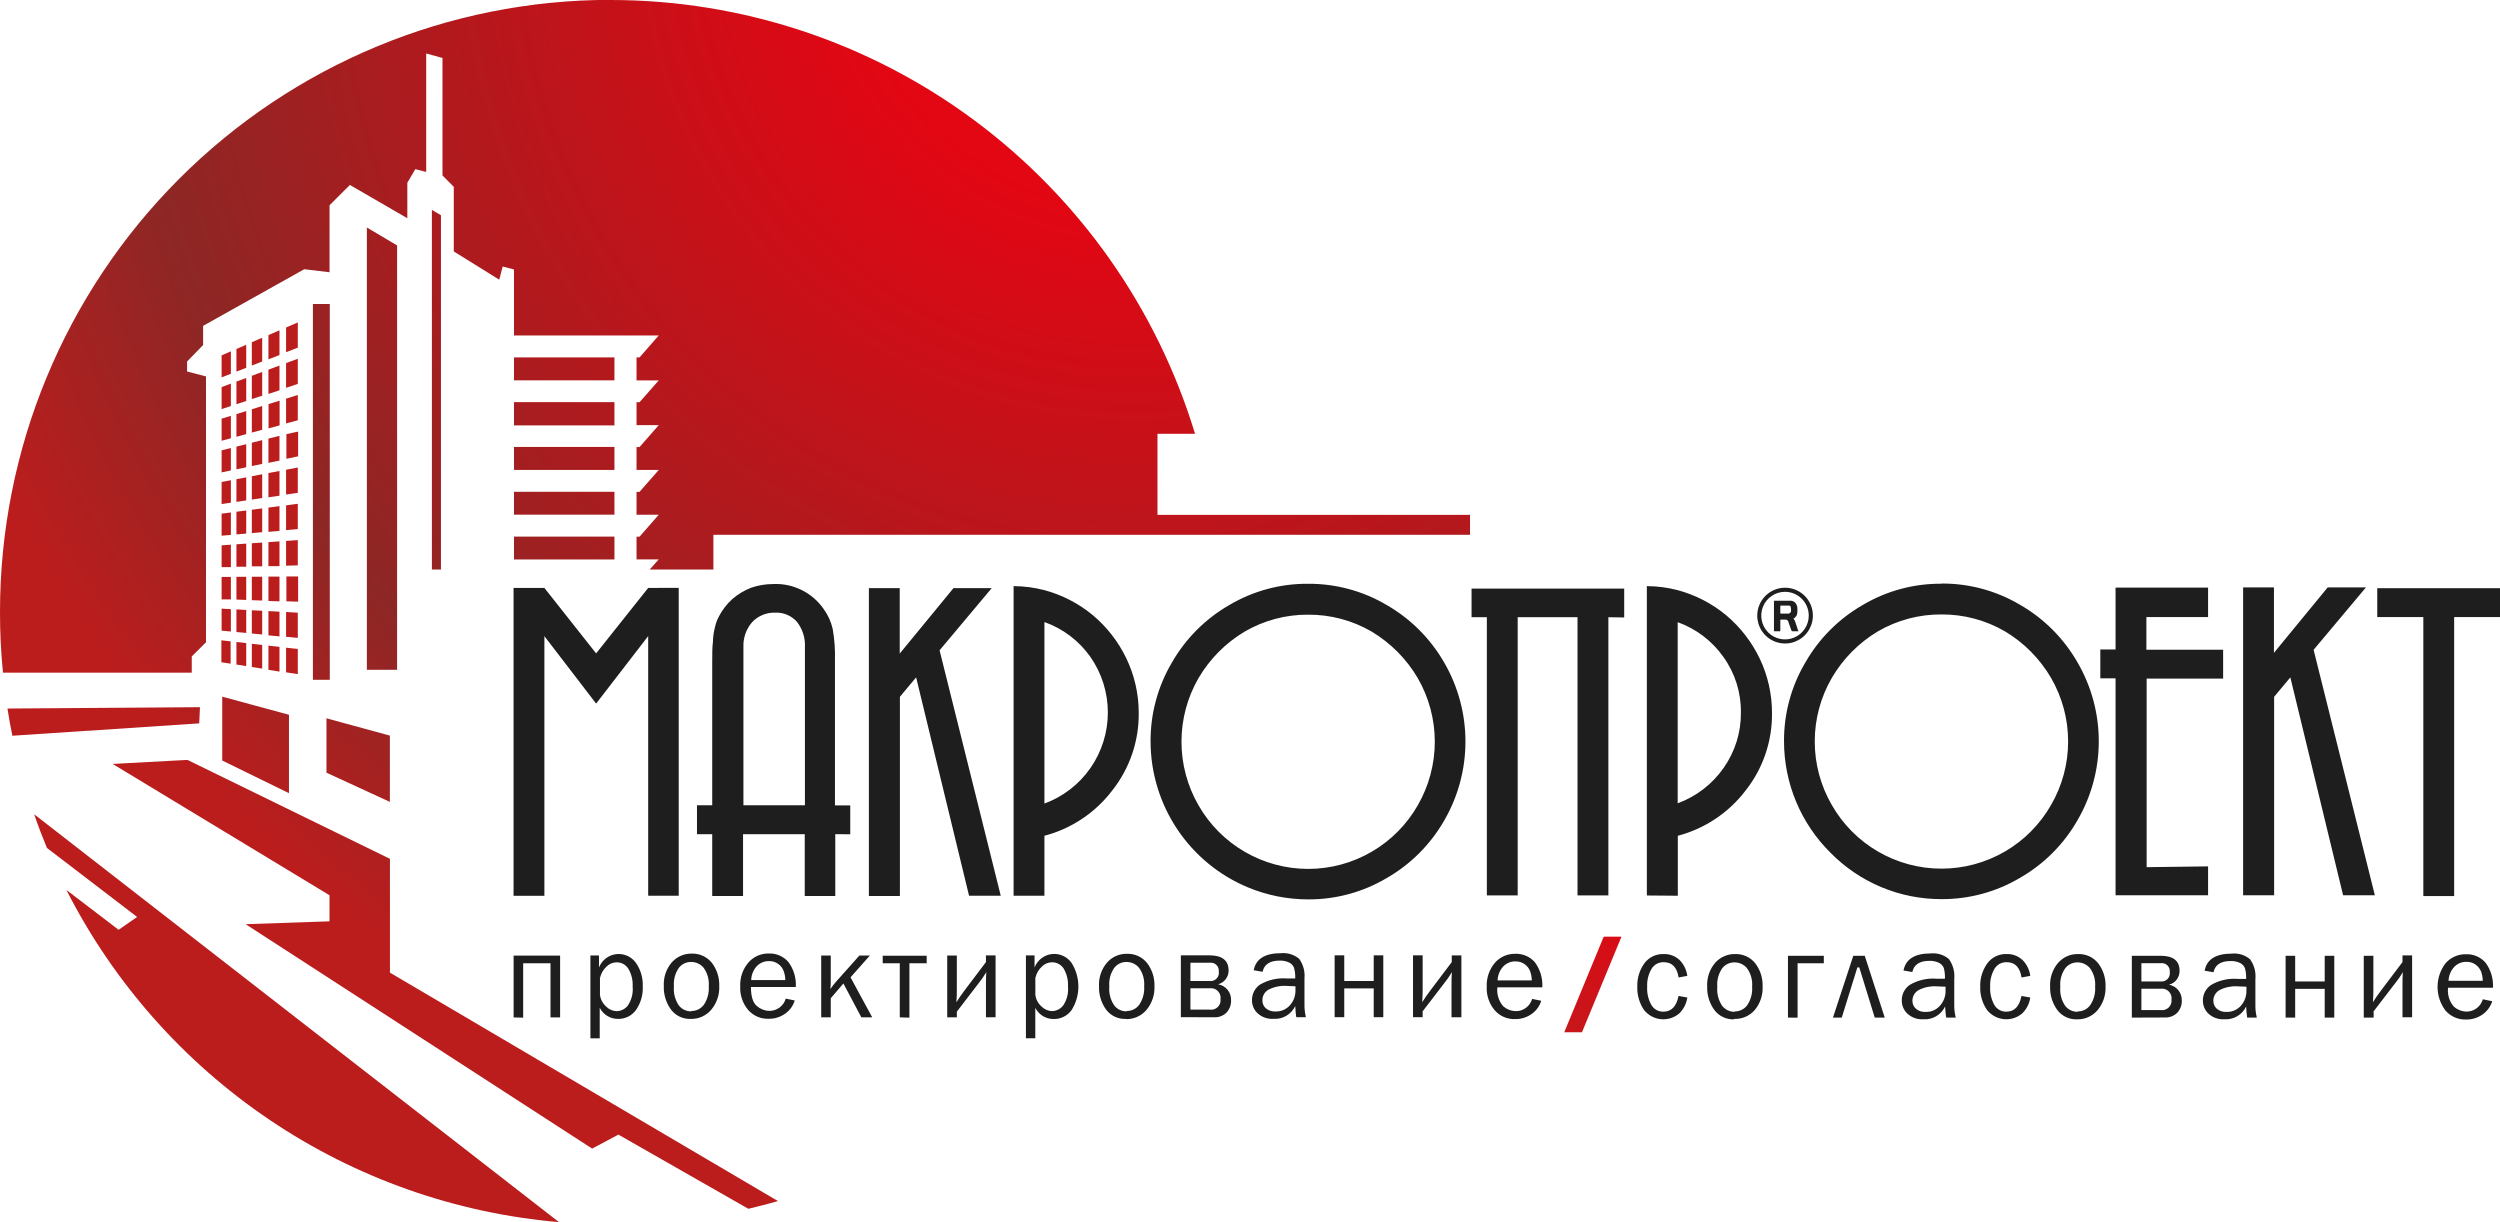 <svg width="135" height="66" viewBox="0 0 135 66" fill="none" xmlns="http://www.w3.org/2000/svg">
<g clip-path="url(#clip0)">
<path fill-rule="evenodd" clip-rule="evenodd" d="M32.981 -0C40.05 0.001 46.931 2.278 52.612 6.495C58.292 10.713 62.471 16.648 64.532 23.425H62.504V27.802H79.381V28.88H62.504H38.523V30.756H35.082L35.572 30.206H34.373V28.98H34.536L35.572 27.795H34.373V26.56H34.536L35.572 25.378H34.373V24.14H34.536L35.572 22.958H34.373V21.719H34.536L35.572 20.541H34.373V19.299H34.536L35.572 18.114H27.755V14.552L27.145 14.392L26.959 15.103L24.504 13.577V10.088L23.894 9.474V3.131L23.015 2.887V9.284L22.426 9.134L21.996 9.871V11.784L18.895 9.988L17.796 11.083V14.702L16.43 14.538L10.968 17.596V18.631L10.102 19.523V20.06L11.124 20.327V34.682L10.355 35.447V36.325H0.16C0.051 35.234 -0.002 34.139 -3.65765e-05 33.043C-3.65765e-05 24.278 3.474 15.871 9.658 9.673C15.842 3.475 24.229 -0.007 32.974 -0.007L32.981 -0ZM42.037 64.851C41.497 65.005 40.958 65.148 40.411 65.275L33.394 61.269L31.975 62.024L13.263 49.905L17.793 49.752V48.343L6.082 41.252L10.122 41.035L21.057 46.377V52.523L42.04 64.875L42.037 64.851ZM21.053 43.302V39.723L17.629 38.788V41.726L21.053 43.302ZM30.196 66.003L1.845 43.97C2.055 44.584 2.285 45.188 2.535 45.789L7.404 49.515L6.405 50.209L3.584 48.056C6.134 53.067 9.917 57.344 14.574 60.483C19.232 63.622 24.61 65.519 30.203 65.996L30.196 66.003ZM0.666 39.717C0.563 39.233 0.48 38.758 0.403 38.261L10.798 38.188L10.758 39.062L0.666 39.73V39.717ZM33.174 19.299H27.755V20.538H33.18V19.299H33.174ZM33.174 21.716H27.755V22.971H33.18V21.733L33.174 21.716ZM33.174 24.136H27.755V25.375H33.18V24.136H33.174ZM33.174 26.557H27.755V27.792H33.18V26.557H33.174ZM33.174 28.977H27.755V30.212H33.18V28.98L33.174 28.977ZM16.897 16.415V36.709H17.809V16.415H16.897ZM23.322 11.344V30.756H23.811V11.621L23.322 11.334V11.344ZM19.811 12.288V36.168H21.443V13.253L19.811 12.285V12.288ZM12.001 37.62V41.069L15.604 42.831V38.598L12.001 37.62Z" fill="url(#paint0_radial)"/>
<path fill-rule="evenodd" clip-rule="evenodd" d="M96.39 31.737C96.688 31.737 96.979 31.825 97.226 31.99C97.474 32.155 97.667 32.39 97.781 32.665C97.895 32.941 97.925 33.244 97.867 33.536C97.809 33.828 97.666 34.097 97.456 34.308C97.246 34.519 96.978 34.662 96.686 34.72C96.394 34.778 96.092 34.748 95.817 34.633C95.543 34.519 95.308 34.326 95.143 34.078C94.978 33.829 94.891 33.538 94.891 33.24C94.892 32.842 95.051 32.46 95.332 32.178C95.612 31.897 95.993 31.738 96.39 31.737ZM96.39 31.958C96.137 31.958 95.888 32.033 95.678 32.175C95.467 32.316 95.302 32.517 95.205 32.752C95.108 32.987 95.083 33.246 95.133 33.495C95.183 33.745 95.305 33.974 95.485 34.153C95.665 34.333 95.893 34.455 96.142 34.504C96.391 34.553 96.649 34.527 96.883 34.429C97.118 34.332 97.318 34.166 97.458 33.955C97.599 33.743 97.673 33.494 97.673 33.24C97.672 32.899 97.536 32.573 97.296 32.333C97.055 32.093 96.73 31.958 96.39 31.958ZM95.794 32.419V34.064C95.794 34.071 95.797 34.077 95.801 34.081C95.805 34.085 95.811 34.088 95.817 34.088H96.114C96.117 34.088 96.12 34.088 96.124 34.087C96.127 34.086 96.129 34.084 96.132 34.082C96.134 34.08 96.136 34.077 96.137 34.074C96.138 34.071 96.138 34.068 96.137 34.064V33.487C96.137 33.47 96.137 33.46 96.16 33.46H96.447C96.482 33.467 96.514 33.485 96.538 33.511C96.562 33.538 96.577 33.571 96.58 33.607L96.727 34.021C96.732 34.035 96.74 34.049 96.75 34.061C96.75 34.078 96.77 34.088 96.78 34.088H97.113V34.068C97.103 34.059 97.097 34.047 97.093 34.034L96.963 33.637C96.954 33.599 96.941 33.562 96.923 33.527C96.904 33.482 96.878 33.44 96.847 33.403C96.882 33.385 96.915 33.361 96.943 33.333L97.013 33.246C97.051 33.15 97.067 33.046 97.06 32.943V32.889C97.067 32.768 97.027 32.649 96.95 32.555C96.915 32.517 96.871 32.486 96.823 32.465C96.782 32.448 96.738 32.439 96.693 32.438H95.817C95.811 32.438 95.805 32.441 95.801 32.445C95.797 32.45 95.794 32.456 95.794 32.462V32.419ZM96.62 32.702H96.16C96.144 32.702 96.137 32.702 96.137 32.726V33.109C96.137 33.109 96.137 33.133 96.164 33.133H96.587C96.615 33.132 96.641 33.12 96.66 33.099C96.686 33.079 96.704 33.051 96.713 33.019C96.719 32.98 96.719 32.939 96.713 32.899C96.715 32.879 96.715 32.859 96.713 32.839C96.711 32.82 96.706 32.802 96.697 32.786C96.7 32.736 96.657 32.706 96.62 32.702Z" fill="#1E1E1E"/>
<path d="M36.651 31.744V48.37H35.002V34.349L32.191 37.994L29.397 34.352V48.373H27.732V31.748H29.397L32.191 35.283L35.002 31.748L36.651 31.744ZM40.135 43.486H43.466V34.939C43.491 34.449 43.338 33.967 43.036 33.581C42.891 33.416 42.711 33.286 42.509 33.2C42.308 33.114 42.089 33.074 41.87 33.083C41.637 33.074 41.405 33.115 41.189 33.203C40.973 33.291 40.778 33.424 40.618 33.594C40.292 33.967 40.123 34.451 40.145 34.946V43.486H40.135ZM45.105 45.045V48.383H43.456V45.045H40.125V48.383H38.46V45.045H37.637V43.486H38.46V35.741C38.46 35.3 38.46 34.939 38.5 34.642C38.504 34.392 38.538 34.143 38.6 33.901C38.644 33.684 38.72 33.475 38.826 33.28C39.007 32.93 39.25 32.616 39.542 32.352C39.839 32.095 40.177 31.89 40.541 31.744C40.932 31.607 41.343 31.537 41.757 31.538C42.285 31.514 42.809 31.624 43.283 31.858C43.757 32.091 44.165 32.44 44.468 32.873C44.708 33.201 44.879 33.575 44.968 33.971C45.063 34.522 45.103 35.081 45.088 35.64V43.492H45.914V45.051L45.105 45.045ZM48.585 48.383H46.92V31.758H48.585V35.293L51.489 31.758H53.554L50.737 35.116L54.041 48.37H52.329L49.471 36.578L48.595 37.627V48.37L48.585 48.383ZM56.399 33.607V43.392C57.402 43.025 58.268 42.357 58.88 41.479C59.495 40.598 59.824 39.55 59.824 38.475C59.824 37.4 59.495 36.351 58.88 35.47C58.269 34.606 57.407 33.951 56.412 33.594L56.399 33.607ZM54.734 48.37V31.651C55.296 31.653 55.855 31.726 56.399 31.868C57.357 32.126 58.249 32.587 59.014 33.22C59.776 33.861 60.394 34.658 60.825 35.557C61.264 36.473 61.491 37.476 61.492 38.491C61.509 40.012 61.005 41.492 60.063 42.684C59.148 43.887 57.858 44.748 56.399 45.132V48.37H54.734ZM70.641 33.193C69.438 33.185 68.254 33.5 67.214 34.105C66.184 34.719 65.326 35.583 64.719 36.619C64.117 37.662 63.8 38.846 63.8 40.052C63.8 41.258 64.117 42.442 64.719 43.486C65.316 44.528 66.176 45.394 67.214 45.996C68.255 46.602 69.437 46.921 70.641 46.921C71.845 46.921 73.027 46.602 74.068 45.996C75.105 45.394 75.964 44.528 76.56 43.486C77.162 42.442 77.479 41.258 77.479 40.052C77.479 38.846 77.162 37.662 76.56 36.619C75.953 35.584 75.096 34.72 74.068 34.105C73.027 33.5 71.844 33.185 70.641 33.193ZM70.641 31.524C72.13 31.515 73.595 31.911 74.878 32.669C76.174 33.413 77.249 34.489 77.992 35.787C78.74 37.08 79.134 38.549 79.134 40.044C79.134 41.539 78.74 43.007 77.992 44.3C77.249 45.599 76.174 46.675 74.878 47.418C73.595 48.178 72.131 48.575 70.641 48.567C69.528 48.567 68.426 48.348 67.397 47.922C65.84 47.276 64.509 46.183 63.572 44.779C62.635 43.376 62.133 41.726 62.131 40.037C62.123 38.543 62.519 37.074 63.277 35.787C64.018 34.489 65.092 33.412 66.388 32.669C67.675 31.907 69.146 31.512 70.641 31.524ZM86.852 33.33V48.353H85.186V33.33H81.955V48.353H80.29V33.33H79.464V31.785H87.707V33.344L86.852 33.33ZM90.595 33.594V43.379C91.599 43.011 92.465 42.343 93.077 41.466C93.692 40.593 94.019 39.547 94.009 38.478C94.023 37.401 93.691 36.348 93.063 35.474C92.453 34.609 91.591 33.954 90.595 33.597V33.594ZM88.93 48.356V31.651C89.492 31.653 90.051 31.726 90.595 31.868C91.553 32.126 92.445 32.587 93.21 33.22C93.972 33.861 94.59 34.658 95.022 35.557C95.46 36.473 95.688 37.476 95.688 38.491C95.708 40.011 95.206 41.492 94.266 42.684C93.351 43.887 92.061 44.748 90.602 45.132V48.37L88.93 48.356ZM104.837 33.18C103.634 33.172 102.451 33.487 101.41 34.091C100.381 34.705 99.524 35.57 98.919 36.605C98.314 37.648 97.996 38.833 97.996 40.039C97.996 41.245 98.314 42.429 98.919 43.472C99.514 44.514 100.374 45.38 101.41 45.983C102.451 46.588 103.634 46.907 104.837 46.907C106.041 46.907 107.223 46.588 108.265 45.983C109.301 45.38 110.16 44.514 110.756 43.472C111.36 42.429 111.679 41.245 111.679 40.039C111.679 38.833 111.36 37.648 110.756 36.605C110.151 35.569 109.294 34.705 108.265 34.091C107.224 33.487 106.04 33.172 104.837 33.18ZM104.837 31.511C106.328 31.501 107.793 31.897 109.077 32.656C110.373 33.399 111.447 34.475 112.188 35.774C112.939 37.066 113.334 38.535 113.334 40.03C113.334 41.526 112.939 42.994 112.188 44.287C111.448 45.586 110.374 46.663 109.077 47.405C107.793 48.165 106.328 48.562 104.837 48.553C103.722 48.556 102.617 48.335 101.587 47.904C100.558 47.473 99.624 46.84 98.842 46.043C98.049 45.257 97.419 44.321 96.989 43.29C96.559 42.258 96.338 41.152 96.337 40.034C96.328 38.539 96.724 37.07 97.483 35.784C98.223 34.485 99.298 33.408 100.594 32.666C101.88 31.904 103.35 31.508 104.844 31.521L104.837 31.511ZM119.236 46.784V48.343H114.24V36.629H113.417V35.07H114.24V31.731H119.236V33.32H115.905V35.086H120.049V36.645H115.919V46.827L119.236 46.784ZM122.793 48.343H121.128V31.718H122.793V35.253L125.697 31.718H127.763L124.935 35.09L128.242 48.343H126.527L123.679 36.578L122.803 37.627V48.37L122.793 48.343ZM132.525 33.32V48.386H130.86V33.32H128.372V31.761H135.003V33.32H132.525Z" fill="#1E1E1E"/>
<path d="M27.735 54.941V51.602H30.246V54.941H29.727V52.016H28.251V54.954L27.735 54.941ZM32.398 56.069H31.882V51.596H32.345V52.246C32.419 52.053 32.545 51.884 32.708 51.757C32.871 51.63 33.065 51.549 33.27 51.524C33.475 51.498 33.683 51.529 33.872 51.613C34.061 51.697 34.224 51.83 34.343 51.999C34.598 52.366 34.726 52.805 34.709 53.251C34.733 53.714 34.602 54.171 34.336 54.55C34.226 54.698 34.082 54.819 33.917 54.9C33.751 54.982 33.568 55.023 33.384 55.021C33.178 55.024 32.975 54.969 32.799 54.863C32.622 54.757 32.479 54.603 32.385 54.42V56.059L32.398 56.069ZM32.398 52.784V53.725C32.429 53.968 32.547 54.192 32.731 54.353C32.88 54.507 33.083 54.596 33.297 54.603C33.414 54.601 33.528 54.573 33.632 54.521C33.737 54.469 33.828 54.395 33.9 54.303C34.105 54.001 34.198 53.638 34.163 53.275C34.184 52.933 34.1 52.593 33.923 52.3C33.855 52.195 33.762 52.11 33.652 52.051C33.542 51.993 33.418 51.963 33.294 51.966C33.19 51.967 33.087 51.989 32.991 52.031C32.895 52.073 32.809 52.134 32.738 52.21C32.573 52.368 32.457 52.571 32.404 52.794L32.398 52.784ZM37.301 55.021C37.094 55.03 36.888 54.988 36.701 54.899C36.514 54.81 36.352 54.676 36.228 54.51C35.964 54.143 35.829 53.697 35.845 53.245C35.821 52.78 35.974 52.324 36.275 51.969C36.41 51.817 36.576 51.695 36.762 51.613C36.949 51.531 37.151 51.491 37.354 51.495C37.562 51.488 37.769 51.529 37.958 51.616C38.147 51.703 38.313 51.833 38.443 51.996C38.715 52.355 38.855 52.797 38.84 53.248C38.859 53.712 38.706 54.166 38.41 54.523C38.274 54.684 38.104 54.812 37.912 54.899C37.72 54.985 37.511 55.026 37.301 55.021ZM37.341 54.593C37.47 54.594 37.598 54.564 37.713 54.506C37.829 54.448 37.93 54.364 38.007 54.26C38.205 53.965 38.299 53.612 38.273 53.258C38.303 52.901 38.203 52.546 37.993 52.257C37.912 52.159 37.81 52.08 37.695 52.026C37.58 51.973 37.454 51.945 37.327 51.946C37.2 51.943 37.073 51.969 36.957 52.024C36.842 52.078 36.74 52.159 36.661 52.26C36.457 52.552 36.362 52.906 36.391 53.261C36.358 53.628 36.453 53.996 36.661 54.3C36.741 54.399 36.843 54.48 36.958 54.534C37.073 54.588 37.2 54.615 37.327 54.613L37.341 54.593ZM42.437 53.926L42.916 54.026C42.829 54.313 42.649 54.562 42.403 54.734C42.141 54.923 41.824 55.021 41.501 55.014C41.292 55.021 41.084 54.982 40.893 54.898C40.702 54.814 40.531 54.688 40.395 54.53C40.101 54.177 39.95 53.727 39.972 53.268C39.95 52.798 40.107 52.338 40.412 51.979C40.548 51.821 40.718 51.696 40.908 51.611C41.099 51.526 41.306 51.484 41.514 51.489C41.712 51.481 41.909 51.517 42.091 51.595C42.273 51.673 42.435 51.791 42.566 51.939C42.86 52.329 43.004 52.811 42.973 53.298H40.551C40.551 53.802 40.655 54.146 40.868 54.323C41.052 54.487 41.288 54.581 41.534 54.587C41.736 54.591 41.934 54.527 42.097 54.407C42.26 54.286 42.378 54.114 42.433 53.919L42.437 53.926ZM42.407 52.924C42.405 52.753 42.374 52.584 42.313 52.423C42.255 52.274 42.154 52.145 42.024 52.053C41.881 51.948 41.707 51.894 41.531 51.899C41.407 51.896 41.283 51.919 41.168 51.967C41.054 52.015 40.95 52.086 40.864 52.176C40.678 52.382 40.572 52.647 40.565 52.924H42.407ZM45.924 52.767L47.1 54.937H46.513L45.544 53.108L44.861 53.906V54.937H44.345V51.599H44.861V52.864C44.861 53.104 44.861 53.285 44.841 53.408C44.943 53.259 45.054 53.116 45.175 52.981L46.407 51.599H46.973L45.931 52.774L45.924 52.767ZM48.588 54.937V52.016H47.666V51.609H50.041V52.016H49.108V54.954L48.588 54.937ZM51.669 54.62V54.937H51.15V51.599H51.669V53.352C51.669 53.595 51.669 53.852 51.646 54.119C51.793 53.889 51.936 53.682 52.079 53.492L53.241 51.953V51.592H53.761V54.931H53.241V53.261C53.241 52.951 53.241 52.694 53.265 52.493C53.135 52.712 52.989 52.921 52.828 53.118L51.669 54.63V54.62ZM55.909 56.066H55.4V51.592H55.866V52.243C55.941 52.05 56.066 51.881 56.229 51.754C56.392 51.626 56.586 51.546 56.791 51.52C56.996 51.495 57.205 51.526 57.394 51.61C57.583 51.693 57.745 51.827 57.864 51.996C58.105 52.378 58.233 52.82 58.233 53.271C58.233 53.723 58.105 54.165 57.864 54.547C57.755 54.698 57.61 54.821 57.443 54.904C57.276 54.988 57.092 55.03 56.905 55.027C56.699 55.03 56.497 54.976 56.32 54.87C56.144 54.763 56 54.61 55.906 54.426V56.066H55.909ZM55.909 52.781V53.722C55.938 53.966 56.057 54.19 56.242 54.35C56.391 54.503 56.592 54.593 56.805 54.6C56.922 54.598 57.036 54.57 57.141 54.518C57.245 54.466 57.336 54.392 57.408 54.3C57.614 53.999 57.707 53.635 57.671 53.271C57.691 52.93 57.609 52.591 57.435 52.297C57.366 52.192 57.273 52.107 57.163 52.049C57.053 51.99 56.93 51.961 56.805 51.963C56.701 51.964 56.598 51.986 56.502 52.028C56.407 52.07 56.321 52.131 56.249 52.206C56.083 52.364 55.967 52.567 55.916 52.791L55.909 52.781ZM60.809 55.021C60.602 55.032 60.395 54.992 60.207 54.905C60.019 54.818 59.855 54.685 59.73 54.52C59.465 54.153 59.33 53.707 59.347 53.255C59.323 52.79 59.478 52.334 59.78 51.979C59.914 51.827 60.079 51.705 60.265 51.623C60.451 51.541 60.652 51.501 60.855 51.505C61.063 51.498 61.27 51.539 61.459 51.626C61.648 51.713 61.815 51.843 61.944 52.006C62.217 52.365 62.357 52.807 62.341 53.258C62.361 53.722 62.208 54.176 61.911 54.533C61.776 54.694 61.605 54.823 61.413 54.909C61.221 54.995 61.012 55.037 60.802 55.031L60.809 55.021ZM60.849 54.593C60.978 54.594 61.106 54.565 61.222 54.507C61.338 54.449 61.438 54.364 61.515 54.26C61.715 53.966 61.81 53.613 61.785 53.258C61.814 52.901 61.715 52.546 61.505 52.257C61.423 52.159 61.321 52.081 61.206 52.028C61.091 51.974 60.966 51.946 60.839 51.946C60.711 51.943 60.584 51.97 60.469 52.024C60.353 52.078 60.252 52.159 60.173 52.26C59.968 52.552 59.873 52.906 59.903 53.261C59.869 53.628 59.965 53.996 60.173 54.3C60.252 54.399 60.354 54.48 60.469 54.534C60.585 54.588 60.711 54.615 60.839 54.613L60.849 54.593ZM63.766 54.927V51.589H65.322C65.988 51.589 66.344 51.859 66.344 52.4C66.348 52.571 66.293 52.738 66.19 52.875C66.086 53.011 65.94 53.108 65.775 53.151C65.976 53.184 66.159 53.289 66.288 53.447C66.418 53.605 66.485 53.805 66.478 54.009C66.483 54.131 66.464 54.253 66.423 54.367C66.381 54.482 66.317 54.587 66.234 54.677C66.147 54.764 66.043 54.831 65.928 54.875C65.814 54.919 65.691 54.94 65.568 54.934L63.766 54.927ZM64.283 52.974H65.322C65.39 52.983 65.46 52.975 65.524 52.953C65.589 52.93 65.648 52.892 65.696 52.842C65.744 52.793 65.779 52.733 65.8 52.667C65.821 52.601 65.826 52.532 65.815 52.464C65.822 52.398 65.814 52.331 65.792 52.269C65.77 52.206 65.733 52.15 65.685 52.104C65.638 52.058 65.58 52.024 65.517 52.004C65.454 51.984 65.387 51.979 65.322 51.989H64.283V52.974ZM64.283 54.52H65.322C65.4 54.532 65.48 54.527 65.555 54.503C65.631 54.479 65.7 54.438 65.756 54.383C65.813 54.328 65.857 54.26 65.883 54.186C65.909 54.111 65.918 54.031 65.908 53.952C65.919 53.873 65.912 53.792 65.886 53.715C65.861 53.639 65.818 53.57 65.761 53.513C65.704 53.456 65.635 53.414 65.558 53.389C65.482 53.364 65.401 53.356 65.322 53.368H64.283V54.52ZM70.514 54.927H69.998C69.981 54.82 69.958 54.62 69.942 54.326C69.838 54.546 69.671 54.73 69.462 54.853C69.253 54.977 69.011 55.034 68.769 55.017C68.613 55.028 68.457 55.007 68.309 54.955C68.161 54.903 68.025 54.822 67.91 54.717C67.812 54.626 67.735 54.516 67.683 54.394C67.631 54.271 67.605 54.139 67.607 54.006C67.605 53.842 67.643 53.68 67.718 53.535C67.793 53.389 67.902 53.264 68.036 53.171C68.478 52.912 68.989 52.795 69.499 52.837C69.588 52.837 69.738 52.837 69.942 52.837C69.951 52.644 69.93 52.45 69.878 52.263C69.831 52.139 69.738 52.037 69.618 51.979C69.457 51.902 69.278 51.865 69.099 51.873C68.573 51.873 68.266 52.076 68.18 52.477L67.7 52.393C67.817 51.779 68.306 51.472 69.175 51.472C69.351 51.455 69.527 51.474 69.695 51.526C69.864 51.578 70.02 51.663 70.155 51.776C70.376 52.083 70.478 52.46 70.441 52.837V54.26C70.439 54.478 70.463 54.695 70.514 54.907V54.927ZM69.942 53.258C69.728 53.258 69.569 53.238 69.459 53.238C69.128 53.219 68.798 53.29 68.503 53.442C68.398 53.499 68.312 53.584 68.253 53.688C68.194 53.792 68.165 53.91 68.17 54.029C68.168 54.108 68.184 54.186 68.216 54.258C68.247 54.33 68.294 54.394 68.353 54.447C68.5 54.571 68.69 54.634 68.882 54.62C69.028 54.624 69.172 54.596 69.305 54.539C69.439 54.481 69.558 54.395 69.655 54.286C69.852 54.066 69.959 53.78 69.955 53.485C69.955 53.422 69.955 53.348 69.955 53.265L69.942 53.258ZM72.07 54.927V51.589H72.59V52.974H74.181V51.589H74.698V54.927H74.181V53.375H72.59V54.927H72.07ZM76.823 54.61V54.927H76.303V51.589H76.823V53.352C76.823 53.595 76.823 53.852 76.799 54.119C76.943 53.889 77.089 53.682 77.233 53.492L78.395 51.953V51.592H78.915V54.931H78.382V53.261C78.382 52.951 78.382 52.694 78.405 52.493C78.275 52.712 78.129 52.921 77.969 53.118L76.809 54.63L76.823 54.61ZM82.745 53.942L83.228 54.042C83.139 54.328 82.959 54.577 82.715 54.75C82.452 54.939 82.135 55.038 81.812 55.031C81.603 55.038 81.396 54.999 81.204 54.915C81.013 54.831 80.843 54.705 80.706 54.547C80.413 54.194 80.262 53.744 80.283 53.285C80.263 52.816 80.418 52.356 80.72 51.996C80.857 51.838 81.027 51.712 81.218 51.627C81.409 51.543 81.617 51.501 81.826 51.505C82.023 51.497 82.22 51.534 82.403 51.612C82.585 51.69 82.747 51.807 82.878 51.956C83.17 52.346 83.314 52.828 83.284 53.315H80.86C80.837 53.498 80.854 53.684 80.908 53.861C80.963 54.038 81.054 54.201 81.176 54.34C81.361 54.503 81.596 54.596 81.842 54.603C82.044 54.607 82.241 54.543 82.403 54.422C82.565 54.301 82.683 54.13 82.738 53.936L82.745 53.942ZM82.718 52.941C82.715 52.77 82.683 52.601 82.625 52.44C82.565 52.291 82.465 52.163 82.335 52.069C82.191 51.965 82.017 51.911 81.839 51.916C81.715 51.912 81.591 51.935 81.476 51.983C81.361 52.031 81.258 52.102 81.173 52.193C80.986 52.398 80.878 52.663 80.87 52.941H82.718ZM90.645 53.782L91.115 53.866C91.069 54.195 90.914 54.499 90.675 54.73C90.538 54.845 90.38 54.931 90.21 54.983C90.039 55.036 89.86 55.053 89.683 55.035C89.505 55.017 89.334 54.963 89.177 54.877C89.021 54.79 88.884 54.674 88.773 54.533C88.526 54.166 88.4 53.731 88.414 53.288C88.397 52.836 88.53 52.391 88.793 52.023C88.912 51.86 89.07 51.73 89.251 51.642C89.432 51.554 89.631 51.512 89.832 51.519C89.993 51.512 90.154 51.539 90.305 51.596C90.455 51.653 90.592 51.741 90.709 51.852C90.931 52.083 91.073 52.379 91.115 52.697L90.645 52.784C90.559 52.233 90.292 51.959 89.846 51.959C89.712 51.953 89.579 51.984 89.462 52.048C89.345 52.112 89.247 52.207 89.18 52.323C89.013 52.61 88.932 52.939 88.947 53.271C88.926 53.62 89.006 53.968 89.176 54.273C89.243 54.385 89.338 54.477 89.451 54.539C89.565 54.602 89.693 54.633 89.823 54.63C90.252 54.63 90.525 54.35 90.638 53.795L90.645 53.782ZM93.643 55.044C93.436 55.053 93.23 55.012 93.043 54.922C92.856 54.834 92.694 54.7 92.57 54.533C92.306 54.166 92.171 53.721 92.187 53.268C92.163 52.804 92.317 52.347 92.617 51.993C92.752 51.84 92.918 51.718 93.105 51.637C93.291 51.555 93.493 51.514 93.696 51.519C93.904 51.511 94.111 51.553 94.3 51.639C94.489 51.726 94.655 51.856 94.785 52.02C95.057 52.379 95.197 52.821 95.182 53.271C95.202 53.735 95.049 54.19 94.752 54.547C94.613 54.704 94.441 54.829 94.248 54.911C94.055 54.993 93.846 55.03 93.636 55.021L93.643 55.044ZM93.683 54.617C93.812 54.617 93.94 54.587 94.055 54.529C94.171 54.471 94.272 54.387 94.349 54.283C94.547 53.989 94.641 53.636 94.615 53.281C94.645 52.925 94.546 52.569 94.336 52.28C94.254 52.182 94.153 52.103 94.037 52.05C93.922 51.996 93.796 51.969 93.669 51.969C93.542 51.966 93.415 51.993 93.299 52.047C93.184 52.102 93.082 52.182 93.003 52.283C92.799 52.575 92.704 52.929 92.734 53.285C92.7 53.652 92.795 54.019 93.003 54.323C93.083 54.423 93.185 54.503 93.3 54.557C93.416 54.612 93.542 54.639 93.669 54.637L93.683 54.617ZM96.55 54.951V51.612H98.486V52.016H97.07V54.954L96.55 54.951ZM98.979 54.951L100.078 51.612H100.697L101.776 54.951H101.237L100.401 52.24H100.298L99.455 54.951H98.979ZM105.617 54.951H105.094C105.074 54.844 105.054 54.643 105.034 54.35C104.931 54.569 104.764 54.753 104.556 54.876C104.347 55 104.106 55.057 103.865 55.041C103.708 55.051 103.551 55.03 103.403 54.979C103.255 54.927 103.118 54.846 103.002 54.74C102.903 54.648 102.825 54.537 102.772 54.412C102.719 54.288 102.693 54.154 102.696 54.019C102.694 53.855 102.732 53.694 102.807 53.548C102.882 53.403 102.991 53.278 103.125 53.185C103.566 52.925 104.075 52.809 104.584 52.851C104.677 52.851 104.824 52.851 105.027 52.851C105.036 52.657 105.015 52.464 104.967 52.276C104.919 52.153 104.826 52.052 104.707 51.993C104.544 51.916 104.365 51.879 104.184 51.886C103.658 51.886 103.352 52.09 103.265 52.49L102.789 52.407C102.907 51.792 103.397 51.485 104.261 51.485C104.436 51.468 104.613 51.485 104.782 51.537C104.95 51.59 105.106 51.675 105.24 51.789C105.462 52.096 105.565 52.473 105.53 52.851V54.273C105.528 54.491 105.552 54.709 105.603 54.92L105.617 54.951ZM105.04 53.281C104.827 53.281 104.667 53.261 104.558 53.261C104.228 53.243 103.899 53.313 103.605 53.465C103.501 53.523 103.415 53.608 103.356 53.712C103.297 53.815 103.268 53.933 103.272 54.053C103.271 54.132 103.287 54.21 103.32 54.282C103.352 54.354 103.399 54.418 103.458 54.47C103.605 54.596 103.795 54.658 103.988 54.643C104.133 54.648 104.277 54.621 104.41 54.563C104.543 54.505 104.662 54.419 104.757 54.31C104.956 54.091 105.065 53.804 105.06 53.508C105.06 53.446 105.06 53.373 105.06 53.288L105.04 53.281ZM109.164 53.782L109.634 53.866C109.589 54.195 109.434 54.5 109.194 54.73C109.057 54.844 108.899 54.93 108.729 54.982C108.559 55.034 108.38 55.051 108.203 55.033C108.026 55.015 107.855 54.961 107.699 54.875C107.543 54.789 107.406 54.673 107.295 54.533C107.045 54.168 106.918 53.731 106.932 53.288C106.915 52.835 107.05 52.39 107.315 52.023C107.434 51.86 107.591 51.729 107.772 51.641C107.953 51.553 108.153 51.511 108.355 51.519C108.515 51.512 108.675 51.538 108.825 51.596C108.975 51.653 109.112 51.741 109.227 51.852C109.452 52.081 109.595 52.378 109.634 52.697L109.164 52.784C109.077 52.233 108.811 51.959 108.365 51.959C108.231 51.953 108.098 51.984 107.981 52.048C107.863 52.112 107.766 52.207 107.698 52.323C107.534 52.611 107.454 52.94 107.469 53.271C107.448 53.62 107.528 53.968 107.698 54.273C107.764 54.385 107.859 54.477 107.973 54.54C108.086 54.603 108.215 54.634 108.345 54.63C108.774 54.63 109.044 54.35 109.157 53.795L109.164 53.782ZM112.162 55.044C111.955 55.053 111.749 55.011 111.562 54.922C111.375 54.833 111.213 54.7 111.089 54.533C110.825 54.166 110.69 53.721 110.706 53.268C110.683 52.803 110.837 52.347 111.139 51.993C111.273 51.84 111.439 51.718 111.625 51.636C111.81 51.554 112.012 51.514 112.215 51.519C112.423 51.511 112.63 51.553 112.819 51.639C113.008 51.726 113.174 51.856 113.304 52.02C113.576 52.379 113.716 52.821 113.7 53.271C113.72 53.735 113.567 54.19 113.271 54.547C113.135 54.708 112.965 54.836 112.773 54.922C112.581 55.008 112.372 55.05 112.162 55.044ZM112.201 54.617C112.331 54.618 112.459 54.588 112.575 54.53C112.69 54.472 112.791 54.387 112.868 54.283C113.068 53.989 113.163 53.636 113.137 53.281C113.167 52.925 113.068 52.569 112.858 52.28C112.776 52.183 112.674 52.105 112.559 52.051C112.444 51.997 112.318 51.969 112.192 51.969C112.064 51.966 111.937 51.993 111.821 52.047C111.706 52.102 111.604 52.183 111.525 52.283C111.321 52.575 111.226 52.929 111.256 53.285C111.222 53.652 111.317 54.019 111.525 54.323C111.605 54.423 111.707 54.503 111.822 54.557C111.938 54.612 112.064 54.639 112.192 54.637L112.201 54.617ZM115.119 54.951V51.612H116.675C117.357 51.612 117.697 51.883 117.697 52.423C117.7 52.595 117.646 52.762 117.542 52.898C117.439 53.034 117.293 53.132 117.128 53.175C117.324 53.21 117.502 53.314 117.628 53.469C117.755 53.624 117.822 53.819 117.817 54.019C117.822 54.141 117.804 54.263 117.762 54.377C117.72 54.492 117.656 54.597 117.574 54.687C117.487 54.773 117.382 54.841 117.268 54.885C117.153 54.929 117.03 54.95 116.908 54.944L115.119 54.951ZM115.635 52.998H116.675C116.743 53.006 116.812 52.999 116.877 52.976C116.942 52.953 117.001 52.915 117.049 52.866C117.096 52.816 117.132 52.756 117.153 52.69C117.173 52.625 117.178 52.555 117.168 52.487C117.175 52.421 117.167 52.354 117.145 52.292C117.122 52.23 117.086 52.173 117.038 52.128C116.99 52.082 116.933 52.047 116.87 52.028C116.807 52.008 116.74 52.003 116.675 52.013H115.635V52.998ZM115.635 54.543H116.675C116.753 54.556 116.833 54.55 116.908 54.526C116.983 54.502 117.052 54.461 117.109 54.406C117.166 54.351 117.209 54.284 117.236 54.209C117.262 54.134 117.271 54.054 117.261 53.976C117.272 53.896 117.265 53.815 117.239 53.739C117.213 53.663 117.171 53.593 117.114 53.537C117.057 53.48 116.987 53.437 116.911 53.412C116.835 53.387 116.754 53.38 116.675 53.392H115.635V54.543ZM121.867 54.951H121.348C121.318 54.751 121.299 54.551 121.291 54.35C121.188 54.57 121.02 54.753 120.811 54.877C120.602 55 120.361 55.057 120.119 55.041C119.963 55.051 119.806 55.03 119.658 54.978C119.511 54.927 119.375 54.846 119.259 54.74C119.162 54.65 119.085 54.539 119.032 54.417C118.98 54.294 118.954 54.162 118.956 54.029C118.954 53.865 118.992 53.704 119.067 53.558C119.142 53.413 119.252 53.288 119.386 53.195C119.826 52.935 120.336 52.819 120.845 52.861C120.938 52.861 121.088 52.861 121.291 52.861C121.3 52.667 121.279 52.473 121.228 52.286C121.18 52.162 121.087 52.061 120.968 52.003C120.806 51.925 120.628 51.889 120.448 51.896C119.922 51.896 119.616 52.1 119.529 52.5L119.049 52.417C119.165 51.803 119.656 51.495 120.522 51.495C120.697 51.477 120.874 51.495 121.042 51.547C121.21 51.599 121.366 51.685 121.501 51.799C121.724 52.105 121.828 52.483 121.791 52.861V54.283C121.788 54.501 121.813 54.718 121.864 54.931L121.867 54.951ZM121.294 53.281C121.081 53.281 120.921 53.261 120.811 53.261C120.48 53.243 120.15 53.313 119.855 53.465C119.751 53.522 119.665 53.608 119.606 53.712C119.547 53.815 119.518 53.933 119.522 54.053C119.521 54.131 119.537 54.209 119.568 54.281C119.6 54.353 119.647 54.418 119.706 54.47C119.853 54.595 120.043 54.657 120.235 54.643C120.38 54.648 120.525 54.62 120.658 54.562C120.792 54.504 120.911 54.418 121.008 54.31C121.204 54.09 121.311 53.804 121.308 53.508C121.308 53.445 121.308 53.371 121.308 53.288L121.294 53.281ZM123.423 54.951V51.612H123.939V52.998H125.534V51.612H126.051V54.951H125.534V53.398H123.939V54.951H123.423ZM128.176 54.633V54.951H127.643V51.612H128.162V53.352C128.162 53.595 128.162 53.852 128.139 54.119C128.273 53.903 128.417 53.694 128.572 53.492L129.734 51.953V51.592H130.254V54.931H129.734V53.261C129.734 52.951 129.734 52.694 129.758 52.493C129.628 52.712 129.482 52.921 129.321 53.118L128.162 54.63L128.176 54.633ZM134.098 53.966L134.58 54.066C134.492 54.352 134.311 54.6 134.068 54.774C133.805 54.963 133.488 55.061 133.165 55.054C132.956 55.062 132.748 55.022 132.556 54.938C132.364 54.854 132.193 54.728 132.056 54.57C131.778 54.203 131.628 53.755 131.628 53.295C131.628 52.834 131.778 52.386 132.056 52.02C132.193 51.861 132.363 51.736 132.554 51.651C132.745 51.566 132.953 51.524 133.162 51.529C133.359 51.521 133.557 51.557 133.739 51.635C133.921 51.713 134.083 51.831 134.214 51.979C134.506 52.37 134.65 52.851 134.62 53.338H132.196C132.173 53.522 132.19 53.708 132.244 53.885C132.299 54.061 132.39 54.224 132.512 54.363C132.697 54.526 132.932 54.619 133.178 54.627C133.38 54.63 133.577 54.566 133.739 54.446C133.901 54.325 134.019 54.154 134.074 53.959L134.098 53.966ZM134.068 52.964C134.067 52.793 134.037 52.624 133.978 52.464C133.917 52.316 133.817 52.187 133.688 52.093C133.544 51.988 133.369 51.934 133.192 51.939C133.067 51.936 132.944 51.959 132.829 52.006C132.714 52.054 132.611 52.126 132.525 52.216C132.338 52.421 132.231 52.687 132.222 52.964H134.068Z" fill="#1E1E1E"/>
<path fill-rule="evenodd" clip-rule="evenodd" d="M86.601 50.579H87.561L85.426 55.743H84.47L86.601 50.579Z" fill="url(#paint1_linear)"/>
<path fill-rule="evenodd" clip-rule="evenodd" d="M11.954 34.577L12.454 34.633V35.839L11.954 35.762V34.577ZM15.448 17.684L16.081 17.411V18.773L15.448 19.02V17.684ZM15.448 19.607L16.081 19.374V20.732L15.448 20.943V19.607ZM15.448 21.527L16.081 21.33V22.695L15.448 22.866V21.53V21.527ZM15.448 23.446L16.098 23.306V24.642L15.465 24.775V23.44L15.448 23.446ZM15.448 25.366L16.081 25.246V26.611L15.448 26.705V25.369V25.366ZM15.448 27.289L16.081 27.205V28.571L15.448 28.628V27.292V27.289ZM15.448 29.209L16.081 29.165V30.53L15.448 30.547V29.212V29.209ZM15.448 31.128H16.098V32.49L15.465 32.47V31.135L15.448 31.128ZM15.448 33.048L16.081 33.084V34.446L15.448 34.386V33.051V33.048ZM15.448 34.974L16.081 35.044V36.403L15.448 36.306V34.971V34.974ZM14.495 18.095L15.092 17.838V19.173L14.495 19.404V18.108V18.095ZM14.495 19.961L15.092 19.741V21.076L14.495 21.273V19.968V19.961ZM14.495 21.821L15.098 21.637V22.972L14.502 23.133V21.834L14.495 21.821ZM14.495 23.683L15.092 23.537V24.872L14.495 24.995V23.697V23.683ZM14.495 25.546L15.092 25.433V26.768L14.495 26.855V25.556V25.546ZM14.495 27.409L15.092 27.332V28.668L14.495 28.721V27.419V27.409ZM14.495 29.275L15.092 29.235V30.57H14.495V29.275ZM14.495 31.138H15.092V32.473L14.495 32.453V31.158V31.138ZM14.495 32.998L15.092 33.031V34.366L14.495 34.309V32.987V32.998ZM14.495 34.864L15.092 34.931V36.266L14.495 36.172V34.88V34.864ZM13.599 18.479L14.159 18.238V19.52L13.599 19.741V18.479ZM13.599 20.292L14.159 20.085V21.367L13.599 21.55V20.302V20.292ZM13.599 22.101L14.159 21.924V23.209L13.599 23.36V22.101ZM13.599 23.907L14.159 23.767V25.049L13.599 25.166V23.907ZM13.599 25.716L14.159 25.61V26.895L13.599 26.978V25.716ZM13.599 27.526L14.159 27.453V28.738L13.599 28.788V27.526ZM13.599 29.335L14.159 29.299V30.581H13.599V29.322V29.335ZM13.599 31.145H14.159V32.43L13.599 32.41V31.151V31.145ZM13.599 32.954L14.159 32.981V34.263L13.599 34.209V32.954ZM13.599 34.764L14.159 34.827V36.106L13.599 36.019V34.764ZM12.767 18.846L13.296 18.616V19.861L12.767 20.068V18.846ZM12.767 20.605L13.296 20.409V21.654L12.767 21.827V20.605ZM12.767 22.361L13.296 22.198V23.443L12.767 23.587V22.361ZM12.767 24.117L13.296 23.987V25.232L12.767 25.343V24.117ZM12.767 25.877L13.296 25.777V27.022L12.767 27.102V25.877ZM12.767 27.633L13.296 27.566V28.814L12.767 28.858V27.646V27.633ZM12.767 29.392L13.296 29.355V30.604H12.767V29.379V29.392ZM12.767 31.148H13.296V32.397L12.767 32.377V31.151V31.148ZM12.767 32.907L13.296 32.937V34.179L12.767 34.129V32.907ZM12.767 34.667L13.296 34.727V35.969L12.767 35.885V34.657V34.667ZM11.967 19.19L12.467 18.973V20.185L11.967 20.378V19.19ZM11.967 20.902L12.467 20.716V21.924L11.967 22.091V20.902ZM11.967 22.608L12.467 22.455V23.667L11.967 23.8V22.608ZM11.967 24.318L12.467 24.194V25.403L11.967 25.509V24.308V24.318ZM11.967 26.027L12.467 25.933V27.145L11.967 27.219V26.027ZM11.967 27.736L12.467 27.673V28.885L11.967 28.928V27.736ZM11.967 29.449L12.467 29.412V30.624H11.967V29.449ZM11.967 31.155H12.467V32.367H11.967V31.175V31.155ZM11.967 32.867L12.467 32.894V34.102L11.967 34.056V32.867Z" fill="url(#paint2_radial)"/>
</g>
<defs>
<radialGradient id="paint0_radial" cx="0" cy="0" r="1" gradientUnits="userSpaceOnUse" gradientTransform="translate(61.128 -3.96) scale(67.813 67.97)">
<stop stop-color="#E30613"/>
<stop offset="0.22" stop-color="#E30613"/>
<stop offset="0.8" stop-color="#8D2725"/>
<stop offset="1" stop-color="#BB1D1D"/>
</radialGradient>
<linearGradient id="paint1_linear" x1="86.015" y1="58.918" x2="86.015" y2="47.407" gradientUnits="userSpaceOnUse">
<stop stop-color="#BB1D1D"/>
<stop offset="1" stop-color="#E30613"/>
</linearGradient>
<radialGradient id="paint2_radial" cx="0" cy="0" r="1" gradientUnits="userSpaceOnUse" gradientTransform="translate(1110.37 2010.25) scale(179.078 820.839)">
<stop stop-color="#E30613"/>
<stop offset="0.22" stop-color="#E30613"/>
<stop offset="0.8" stop-color="#8D2725"/>
<stop offset="1" stop-color="#BB1D1D"/>
</radialGradient>
<clipPath id="clip0">
<rect width="135" height="66" fill="white"/>
</clipPath>
</defs>
</svg>
